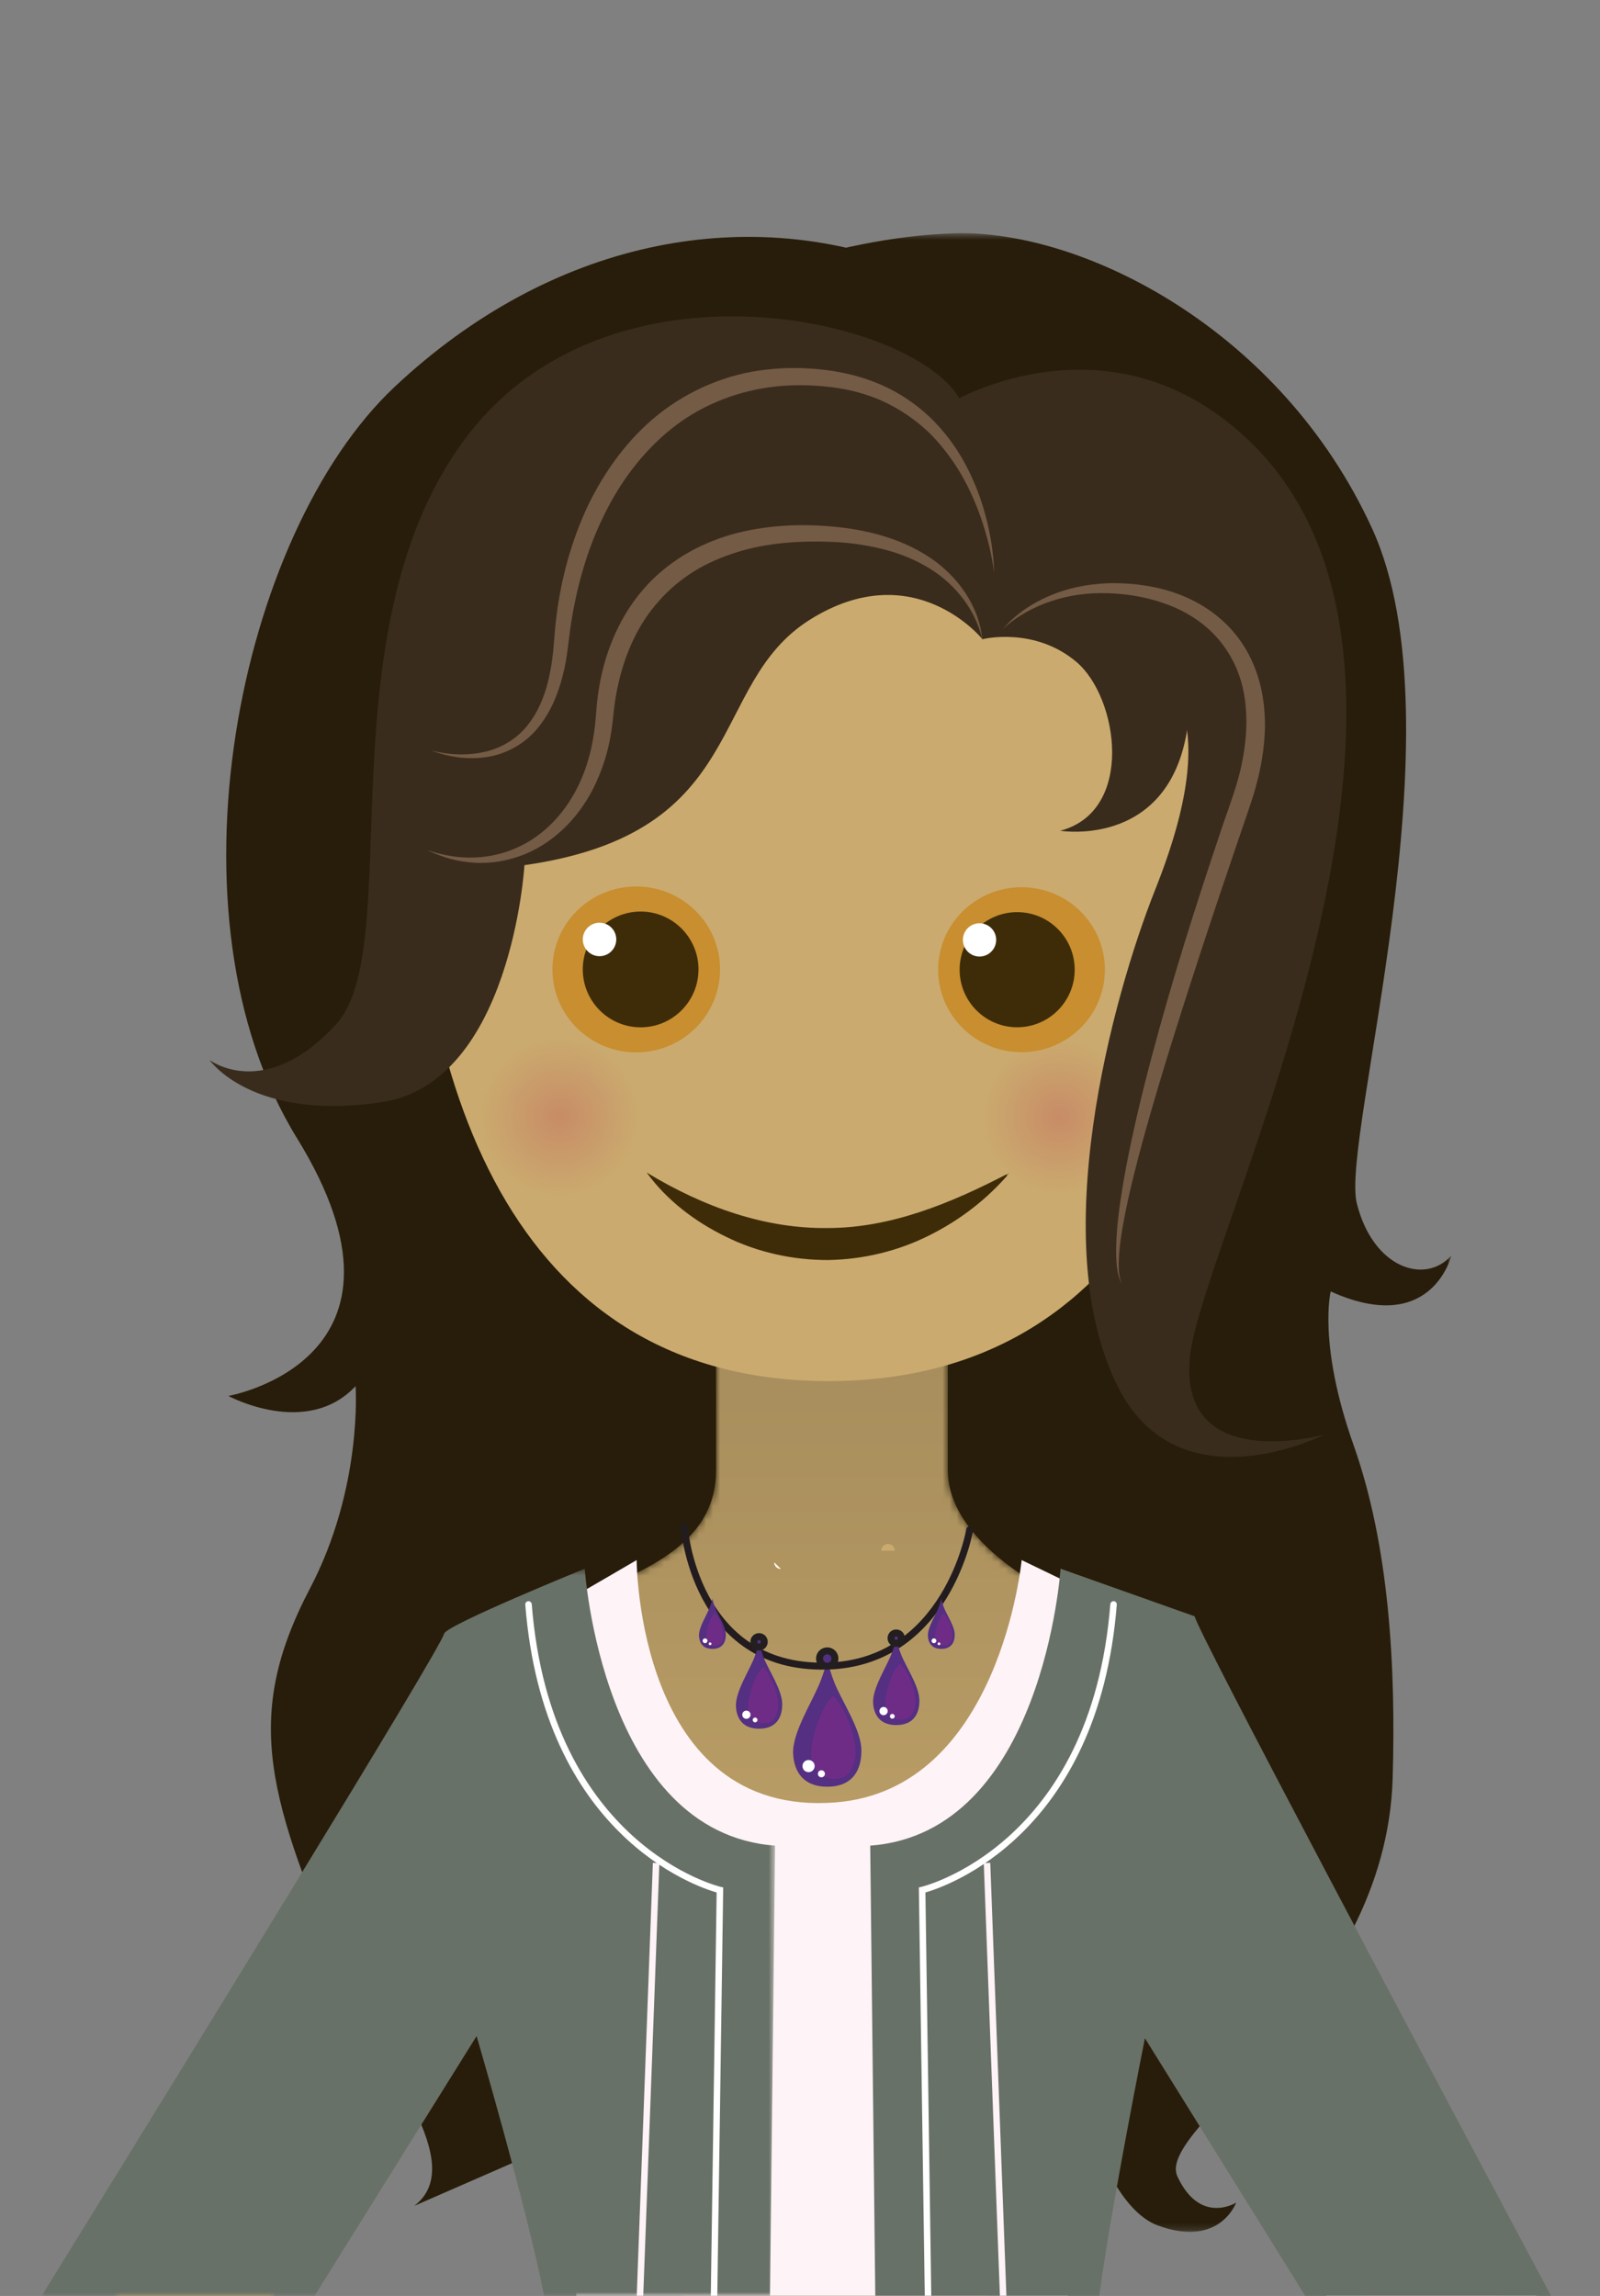 <svg height="330" viewBox="0 0 230 330" width="230" xmlns="http://www.w3.org/2000/svg" xmlns:xlink="http://www.w3.org/1999/xlink"><rect x="0" y="0" width="230" height="330" fill="#808080" stroke="none"/><linearGradient id="a" x1="50%" x2="50%" y1="100%" y2="0%"><stop offset="0" stop-color="#caaa6e"/><stop offset="1" stop-color="#a58c5b"/></linearGradient><linearGradient id="b"><stop offset="0" stop-color="#c88c66"/><stop offset="1" stop-color="#caaa6e"/></linearGradient><radialGradient id="c" cx="49.998%" cy="50%" gradientTransform="matrix(1 0 0 1 0 0)" r="50.001%" xlink:href="#b"/><radialGradient id="d" cx="50%" cy="50%" gradientTransform="matrix(1 0 0 .972 0 .014)" r="50.001%" xlink:href="#b"/><mask id="e" fill="#fff"><path d="m.504.52h126.58v287.268h-126.58z" fill="#fff" fill-rule="evenodd"/></mask><mask id="f" fill="#fff"><path d="m103.606.461h-.033-16.645v25.836c0 9.815-8.59 14.491-22.302 19.094-13.721 4.599-15.458 13.14-15.458 13.14l-48.99 86.825h22.891l32.617-49.438s17.782 8.307 26.479 49.438h43.626c9.603-40.674 28.706-48.536 28.706-48.536l25.518 48.536h19.975l-43.192-84.846s3.937-6.875-9.783-11.474c-13.712-4.603-26.764-12.924-26.764-22.739v-25.836z" fill="#fff" fill-rule="evenodd"/></mask><mask id="g" fill="#fff"><path d="m.032 11.534c0 6.311 5.12 11.431 11.435 11.431 6.311 0 11.436-5.12 11.436-11.431 0-6.319-5.126-11.44-11.436-11.44-6.315 0-11.435 5.12-11.435 11.44" fill="#fff" fill-rule="evenodd"/></mask><mask id="h" fill="#fff"><path d="m.165 11.534c0 6.311 4.987 11.431 11.122 11.431 6.135 0 11.113-5.12 11.113-11.431 0-6.319-4.978-11.44-11.113-11.44-6.135 0-11.122 5.12-11.122 11.44" fill="#fff" fill-rule="evenodd"/></mask><mask id="i" fill="#fff"><path d="m0 .515h105.416v104.486h-105.416z" fill="#fff" fill-rule="evenodd"/></mask><g fill="none" fill-rule="evenodd"><g fill="#281d0a" transform="translate(32 33)"><path d="m98.341 5.225c-23.441-8.919-51.101-3.756-73.604 17.368-22.503 21.123-33.755 76.044-14.065 107.963 19.69 31.919-9.845 37.083-9.845 37.083s11.251 6.102 18.284-1.408c0 0 1.064 14.556-6.564 29.102-9.845 18.777-5.834 30.319 5.157 56.329 5.157 12.205 17.816 26.287 9.845 32.389l51.57-22.532 55.789-30.981-27.191-22.062-12.658-128.617z"/><path d="m18.788 9.45s18.753-8.449 37.037-8.919c18.284-.469 46.726 13.769 59.852 42.404 13.127 28.633-4.531 87.622-2.188 97.01 2.344 9.388 9.845 11.735 13.596 7.511 0 0-2.813 11.735-17.346 5.164 0 0-1.875 7.51 3.282 22.061 5.157 14.552 6.087 31.947 5.626 47.88-.938 32.389-34.224 50.226-30.942 57.267s8.439 3.756 8.439 3.756-2.344 6.572-11.251 3.285c-8.908-3.285-13.127-25.817-13.127-25.817l-63.759-.939-7.501-30.981z" mask="url(#e)" transform="translate(49.549)"/></g><path d="m103.606.461h-.033-16.645v25.836c0 9.815-8.59 14.491-22.302 19.094-13.721 4.599-15.458 13.14-15.458 13.14l-48.99 86.825h22.891l32.617-49.438s17.782 8.307 26.479 49.438h43.626c9.603-40.674 28.706-48.536 28.706-48.536l25.518 48.536h19.975l-43.192-84.846s3.937-6.875-9.783-11.474c-13.712-4.603-26.764-12.924-26.764-22.739v-25.836z" fill="url(#a)" mask="url(#f)" transform="translate(16 185)"/><g transform="translate(59 58)"><path d="m120.739 53.461c0 47.919-16.99 87.045-60.674 87.045-43.68 0-59.836-39.596-59.836-87.515 0-47.928 16.894-52.889 60.573-52.889 43.684 0 59.937 5.43 59.937 53.358" fill="#caaa6e"/><path d="m44.507 81.336c0 6.581-5.399 11.92-12.049 11.92-6.655 0-12.043-5.339-12.043-11.92 0-6.582 5.388-11.918 12.043-11.918 6.65 0 12.049 5.336 12.049 11.918" fill="#c88e2f"/><path d="m41.408 81.333c0 4.592-3.728 8.324-8.316 8.324-4.594 0-8.316-3.731-8.316-8.324 0-4.585 3.721-8.316 8.316-8.316 4.588 0 8.316 3.731 8.316 8.316" fill="#3e2c09"/><path d="m29.588 77.022c0 1.327-1.08 2.412-2.403 2.412-1.329 0-2.408-1.085-2.408-2.412s1.079-2.401 2.408-2.401c1.323 0 2.403 1.074 2.403 2.401" fill="#fff"/><path d="m33.966 110.536c8.243 4.999 17.066 8.086 26.01 7.97 8.996 0 17.616-3.481 26.187-7.97-3.149 3.712-7.086 6.791-11.55 9.009-4.456 2.253-9.502 3.482-14.593 3.561-5.085.009-10.167-1.127-14.654-3.344-4.483-2.183-8.531-5.26-11.4-9.226" fill="#3e2c09"/></g><path d="m.032 11.534c0 6.311 5.12 11.431 11.435 11.431 6.311 0 11.436-5.12 11.436-11.431 0-6.319-5.126-11.44-11.436-11.44-6.315 0-11.435 5.12-11.435 11.44" fill="url(#c)" mask="url(#g)" transform="translate(69 149)"/><path d="m.165 11.534c0 6.311 4.987 11.431 11.122 11.431 6.135 0 11.113-5.12 11.113-11.431 0-6.319-4.978-11.44-11.113-11.44-6.135 0-11.122 5.12-11.122 11.44" fill="url(#d)" mask="url(#h)" transform="translate(141 149)"/><g transform="translate(6 127)"><path d="m128.864 12.376c0 6.545 5.369 11.854 11.982 11.854 6.619 0 11.978-5.309 11.978-11.854 0-6.545-5.358-11.852-11.978-11.852-6.613 0-11.982 5.306-11.982 11.852" fill="#c88e2f"/><path d="m131.946 12.373c0 4.567 3.707 8.277 8.271 8.277 4.569 0 8.27-3.71 8.27-8.277 0-4.56-3.702-8.27-8.27-8.27-4.564 0-8.271 3.71-8.271 8.27" fill="#3e2c09"/><path d="m132.415 8.087c0 1.32 1.073 2.398 2.39 2.398 1.322 0 2.396-1.079 2.396-2.398s-1.074-2.387-2.396-2.387c-1.316 0-2.39 1.068-2.39 2.387" fill="#fff"/><path d="m92.358 92.408s1.406 20.575 20.52 20.058c17.255-.466 20.52-19.591 20.52-19.591" stroke="#231c1e" stroke-linecap="round"/><path d="m14.631 197.362 45.765-43.616c6.146 8.49 14.255 31.356 16.46 49.213h70.654c3.124-14.484 3.834-52.865 3.834-52.865l33.326 52.865h30.207l-55.985-97.023-18.032-8.707s-3.11 32.963-26.738 34.828c-28.542 2.254-28.604-34.828-28.604-34.828s-25.494 14.926-27.359 15.548c-1.866.621-50.989 89.559-50.989 89.559 15.545-3.732 7.462-4.975 7.462-4.975" fill="#fef3f7"/><path d="m39.232 105.001 23.279-37.316s7.187 24.531 9.707 37.316h32.472l.727-64.682c-24.872-1.866-27.36-39.804-27.36-39.804s-19.898 8.085-20.209 9.329c-.585 2.341-39.352 65.232-57.847 95.157z" fill="#687167" mask="url(#i)" transform="translate(0 97.958)"/><path d="m152.018 202.959c1.707-12.719 6.563-37.006 6.563-37.006l23.024 37.006h35.347c-17.726-33.232-50.766-95.371-51.221-97.645l-19.276-6.841s-2.487 37.939-27.361 39.804l.727 64.682z" fill="#687167"/><path d="m127.869 202.959-.84-57.951c3.117-.899 24.903-8.36 27.508-41.368.021-.257-.171-.481-.428-.501-.231-.019-.481.171-.501.428-2.737 34.671-26.911 40.575-27.153 40.63l-.369.084.85 58.678z" fill="#fff"/><path d="m138.669 202.959-2.318-62.212-.933.035 2.317 62.177z" fill="#fef3f7"/><path d="m97.016 145.008-.839 57.951h.933l.851-58.679-.369-.083c-.244-.056-24.414-5.924-27.154-40.63-.02-.257-.265-.445-.501-.428-.257.02-.449.245-.428.502 2.605 33.007 24.391 40.469 27.508 41.368" fill="#fff"/><path d="m88.783 140.782-.933-.035-2.319 62.212h.935z" fill="#fef3f7"/></g><g transform="translate(30 45)"><path d="m82.256 180.516c-.535 0-.969-.434-.969-.969" fill="#fffeef"/><path d="m98.623 177.887c0-.535-.434-.969-.97-.969s-.969.434-.969.969" fill="#caaa6e"/><path d="m88.914 211.804c3.718 0 4.935-2.471 4.913-5.236-.024-3.051-2.911-7.165-3.943-9.888-.815-2.148-.97-3.297-.97-3.297s-.079.846-.873 3.006c-1.11 3.019-4.216 7.581-4.026 10.753.148 2.474 1.443 4.662 4.899 4.662" fill="#542f82"/><path d="m90.022 193.383c0 .612-.496 1.108-1.108 1.108s-1.108-.496-1.108-1.108c0-.612.496-1.108 1.108-1.108s1.108.496 1.108 1.108" fill="#542f82"/><path d="m90.022 193.383c0 .612-.496 1.108-1.108 1.108s-1.108-.496-1.108-1.108c0-.612.496-1.108 1.108-1.108s1.108.496 1.108 1.108z" stroke="#231f20"/><path d="m89.439 199.041c-1.347 1.347-3.559 7.174-2.567 9.566.992 2.391 3.617 2.274 4.492 1.749.876-.525 2.042-2.042 1.459-5.133-.583-3.092-2.217-5.541-2.567-5.949-.35-.408-.467-.583-.817-.233" fill="#6f2c87"/><path d="m87.105 208.84c0 .483-.392.874-.875.874-.484 0-.875-.391-.875-.874 0-.484.391-.875.875-.875.483 0 .875.391.875.875" fill="#fff"/><path d="m88.583 209.949c0 .279-.227.505-.505.505-.279 0-.505-.225-.505-.505 0-.28.226-.505.505-.505.279 0 .505.225.505.505" fill="#fff"/><path d="m98.833 202.944c2.52 0 3.346-1.675 3.331-3.55-.017-2.068-1.974-4.858-2.674-6.705-.552-1.456-.657-2.235-.657-2.235s-.053.574-.592 2.038c-.753 2.047-2.858 5.139-2.73 7.29.101 1.679.978 3.161 3.322 3.161" fill="#542f82"/><path d="m99.585 190.454c0 .415-.336.751-.751.751s-.751-.336-.751-.751c0-.414.336-.751.751-.751s.751.337.751.751" fill="#542f82"/><path d="m99.585 190.454c0 .415-.336.751-.751.751s-.751-.336-.751-.751c0-.414.336-.751.751-.751s.751.337.751.751z" stroke="#231f20"/><path d="m99.189 194.29c-.914.913-2.413 4.864-1.741 6.486.673 1.621 2.452 1.542 3.046 1.186.593-.355 1.384-1.384.988-3.48-.395-2.096-1.503-3.756-1.741-4.034-.237-.277-.316-.395-.553-.158" fill="#6f2c87"/><path d="m97.607 200.935c0 .327-.266.593-.593.593-.327 0-.593-.266-.593-.593 0-.328.266-.594.593-.594.327 0 .593.266.593.594" fill="#fff"/><path d="m98.609 201.686c0 .189-.154.343-.343.343-.19 0-.343-.154-.343-.343 0-.189.153-.343.343-.343.189 0 .343.154.343.343" fill="#fff"/><path d="m79.114 203.468c2.521 0 3.346-1.675 3.331-3.55-.017-2.069-1.974-4.859-2.674-6.705-.552-1.456-.657-2.235-.657-2.235s-.053.574-.592 2.038c-.753 2.047-2.858 5.14-2.73 7.29.101 1.679.979 3.161 3.322 3.161" fill="#542f82"/><path d="m79.865 190.979c0 .415-.336.752-.751.752s-.752-.337-.752-.752c0-.414.337-.751.752-.751s.751.337.751.751" fill="#542f82"/><path d="m79.865 190.979c0 .415-.336.752-.751.752s-.752-.337-.752-.752c0-.414.337-.751.752-.751s.751.337.751.751z" stroke="#231f20"/><path d="m79.47 194.815c-.913.913-2.413 4.865-1.741 6.486.673 1.621 2.452 1.542 3.046 1.186.593-.355 1.384-1.384.989-3.48-.396-2.096-1.504-3.757-1.741-4.034-.237-.277-.316-.395-.553-.158" fill="#6f2c87"/><path d="m77.887 201.459c0 .328-.266.593-.593.593-.328 0-.594-.265-.594-.593 0-.328.266-.594.594-.594.327 0 .593.266.593.594" fill="#fff"/><path d="m78.889 202.211c0 .19-.153.343-.343.343-.189 0-.343-.153-.343-.343 0-.189.154-.342.343-.342.19 0 .343.153.343.342" fill="#fff"/><path d="m72.405 191.995c1.461 0 1.939-.971 1.931-2.058-.009-1.199-1.144-2.816-1.55-3.886-.32-.845-.381-1.296-.381-1.296s-.031.332-.343 1.181c-.436 1.187-1.657 2.979-1.582 4.227.058.972.567 1.832 1.925 1.832" fill="#542f82"/><path d="m72.612 186.979c-.529.529-1.399 2.819-1.009 3.759.39.94 1.422.895 1.766.688.344-.206.803-.803.573-2.017-.229-1.216-.871-2.178-1.009-2.338-.138-.16-.183-.229-.321-.092" fill="#6f2c87"/><path d="m71.695 190.83c0 .19-.154.344-.344.344-.19 0-.344-.154-.344-.344 0-.19.154-.344.344-.344.19 0 .344.154.344.344" fill="#fff"/><path d="m72.275 191.265c0 .11-.089.199-.199.199s-.199-.089-.199-.199c0-.11.089-.199.199-.199s.199.089.199.199" fill="#fff"/><path d="m105.31 191.995c1.461 0 1.939-.971 1.931-2.058-.009-1.199-1.144-2.816-1.55-3.886-.32-.845-.381-1.296-.381-1.296s-.031.332-.343 1.181c-.436 1.187-1.657 2.979-1.582 4.227.058.972.567 1.832 1.925 1.832" fill="#542f82"/><path d="m105.516 186.979c-.529.529-1.398 2.819-1.009 3.759.39.94 1.422.895 1.766.688.344-.206.803-.803.573-2.017-.229-1.216-.871-2.178-1.009-2.338-.138-.16-.183-.229-.321-.092" fill="#6f2c87"/><path d="m104.599 190.83c0 .19-.154.344-.344.344-.19 0-.344-.154-.344-.344 0-.19.154-.344.344-.344.19 0 .344.154.344.344" fill="#fff"/><path d="m105.18 191.265c0 .11-.089.199-.199.199-.11 0-.199-.089-.199-.199 0-.11.089-.199.199-.199.11 0 .199.089.199.199" fill="#fff"/><g fill="#3a2c1c"><path d="m111.201 46.873s7.468-1.866 13.535 3.266c6.067 5.132 8.401 21.465-2.334 24.264 0 0 16.802 2.8 18.513-16.643 1.693-19.223-27.381-22.553-29.715-10.888"/><path d="m106.217 13.116 4.978 33.753s10.268-2.8 18.67.467c8.401 3.266 16.322 10.077 6.222 35.464-6.203 15.593-15.894 51.059-5.289 71.705 8.868 17.265 29.56 6.688 29.56 6.688s-21.159 5.911-19.292-11.354c1.867-17.265 44.806-100.325 6.845-132.989-19.889-17.114-41.694-3.733-41.694-3.733"/><path d="m108.555 13.712 2.645 33.131s-9.802-12.133-24.737-2.8c-14.935 9.333-8.401 30.642-41.072 35.308 0 0-1.867 31.265-20.536 34.064-18.669 2.8-24.737-6.066-24.737-6.066s7.935 6.066 18.203-5.133c10.268-11.199-2.334-57.396 19.136-84.926 21.469-27.531 67.365-15.71 71.098-3.578"/></g><path d="m111.201 46.843c-1.106-4.638-4.386-8.431-8.39-10.613-1.994-1.133-4.174-1.911-6.411-2.43-2.237-.525-4.532-.822-6.844-.919-4.625-.175-9.291.125-13.627 1.487-2.163.671-4.245 1.565-6.152 2.741-1.89 1.193-3.629 2.622-5.088 4.31-3 3.322-4.855 7.579-5.837 12.015-.249 1.111-.439 2.24-.578 3.378-.138 1.103-.225 2.372-.442 3.577-.377 2.433-1.107 4.818-2.136 7.068-2.031 4.491-5.628 8.417-10.221 10.307-2.284.924-4.752 1.378-7.176 1.239-1.21-.07-2.407-.253-3.568-.56-1.156-.327-2.272-.758-3.341-1.269 2.242.778 4.595 1.175 6.913 1.074 2.317-.094 4.585-.677 6.618-1.702 4.107-2.032 7.105-5.775 8.809-9.945.855-2.1 1.401-4.318 1.706-6.573.172-1.132.214-2.234.332-3.486.113-1.218.283-2.433.518-3.641.932-4.814 2.981-9.548 6.307-13.33 1.641-1.9 3.63-3.484 5.752-4.8 2.144-1.288 4.454-2.271 6.828-2.956 4.774-1.319 9.723-1.576 14.534-1.127 4.811.43 9.709 1.656 13.827 4.36 4.083 2.661 7.195 7.021 7.666 11.794" fill="#745b45"/><path d="m114.156 45.443c1.773-2.139 4.181-3.722 6.761-4.829 2.596-1.102 5.421-1.665 8.253-1.777 2.834-.09 5.68.207 8.457.975 2.764.78 5.429 2.103 7.673 4.012 2.258 1.891 4.01 4.401 5.077 7.152 1.094 2.752 1.487 5.71 1.463 8.604-.076 2.899-.551 5.753-1.319 8.498-.361 1.376-.846 2.736-1.279 4.026l-1.338 3.913c-3.57 10.437-7.026 20.913-10.277 31.444-1.597 5.272-3.168 10.556-4.504 15.894-.68 2.667-1.282 5.351-1.757 8.057-.233 1.353-.418 2.714-.509 4.081-.067 1.356-.131 2.771.413 4.054-.673-1.23-.755-2.684-.823-4.061-.031-1.394.049-2.787.17-4.172.249-2.771.705-5.513 1.197-8.244 1.037-5.452 2.322-10.847 3.75-16.197 2.837-10.709 6.176-21.265 9.702-31.75.847-2.621 1.877-5.249 2.606-7.783.742-2.566 1.195-5.199 1.286-7.822.072-2.616-.209-5.246-1.107-7.661-.876-2.419-2.328-4.604-4.227-6.356-1.899-1.757-4.243-3.049-6.757-3.879-2.505-.849-5.2-1.292-7.887-1.361-2.687-.083-5.4.259-7.978 1.112-1.29.417-2.544.966-3.732 1.642-1.188.673-2.334 1.454-3.315 2.429" fill="#745b45"/><path d="m112.912 37.354c-.341-2.686-1.007-5.313-1.878-7.849-.887-2.531-1.994-4.976-3.407-7.221-1.423-2.231-3.086-4.305-5.072-6.004-1.985-1.695-4.222-3.064-6.625-4.033-2.411-.956-4.975-1.497-7.572-1.725-2.614-.243-5.244-.213-7.817.149-5.142.725-10.051 2.755-14.082 6.003-4.025 3.247-7.237 7.496-9.545 12.205-2.355 4.699-3.842 9.835-4.719 15.067-.228 1.319-.368 2.609-.545 3.973-.172 1.378-.385 2.755-.739 4.111-.677 2.702-1.771 5.386-3.595 7.597-1.806 2.219-4.453 3.726-7.213 4.159-2.762.448-5.568.056-8.092-.923 2.612.685 5.381.776 7.928.138 2.551-.633 4.793-2.146 6.265-4.246 1.516-2.071 2.384-4.577 2.869-7.14.262-1.279.42-2.588.525-3.9.117-1.325.211-2.731.388-4.088.673-5.467 2.145-10.874 4.513-15.921 2.421-5.005 5.789-9.676 10.229-13.207 4.443-3.498 9.884-5.786 15.491-6.38 2.798-.322 5.618-.28 8.383.047 2.782.34 5.546 1.033 8.13 2.169 2.582 1.141 4.957 2.737 6.981 4.675 2.024 1.938 3.7 4.204 5.016 6.632 1.306 2.435 2.309 5.009 2.99 7.656.696 2.64 1.116 5.348 1.192 8.057" fill="#745b45"/></g></g></svg>